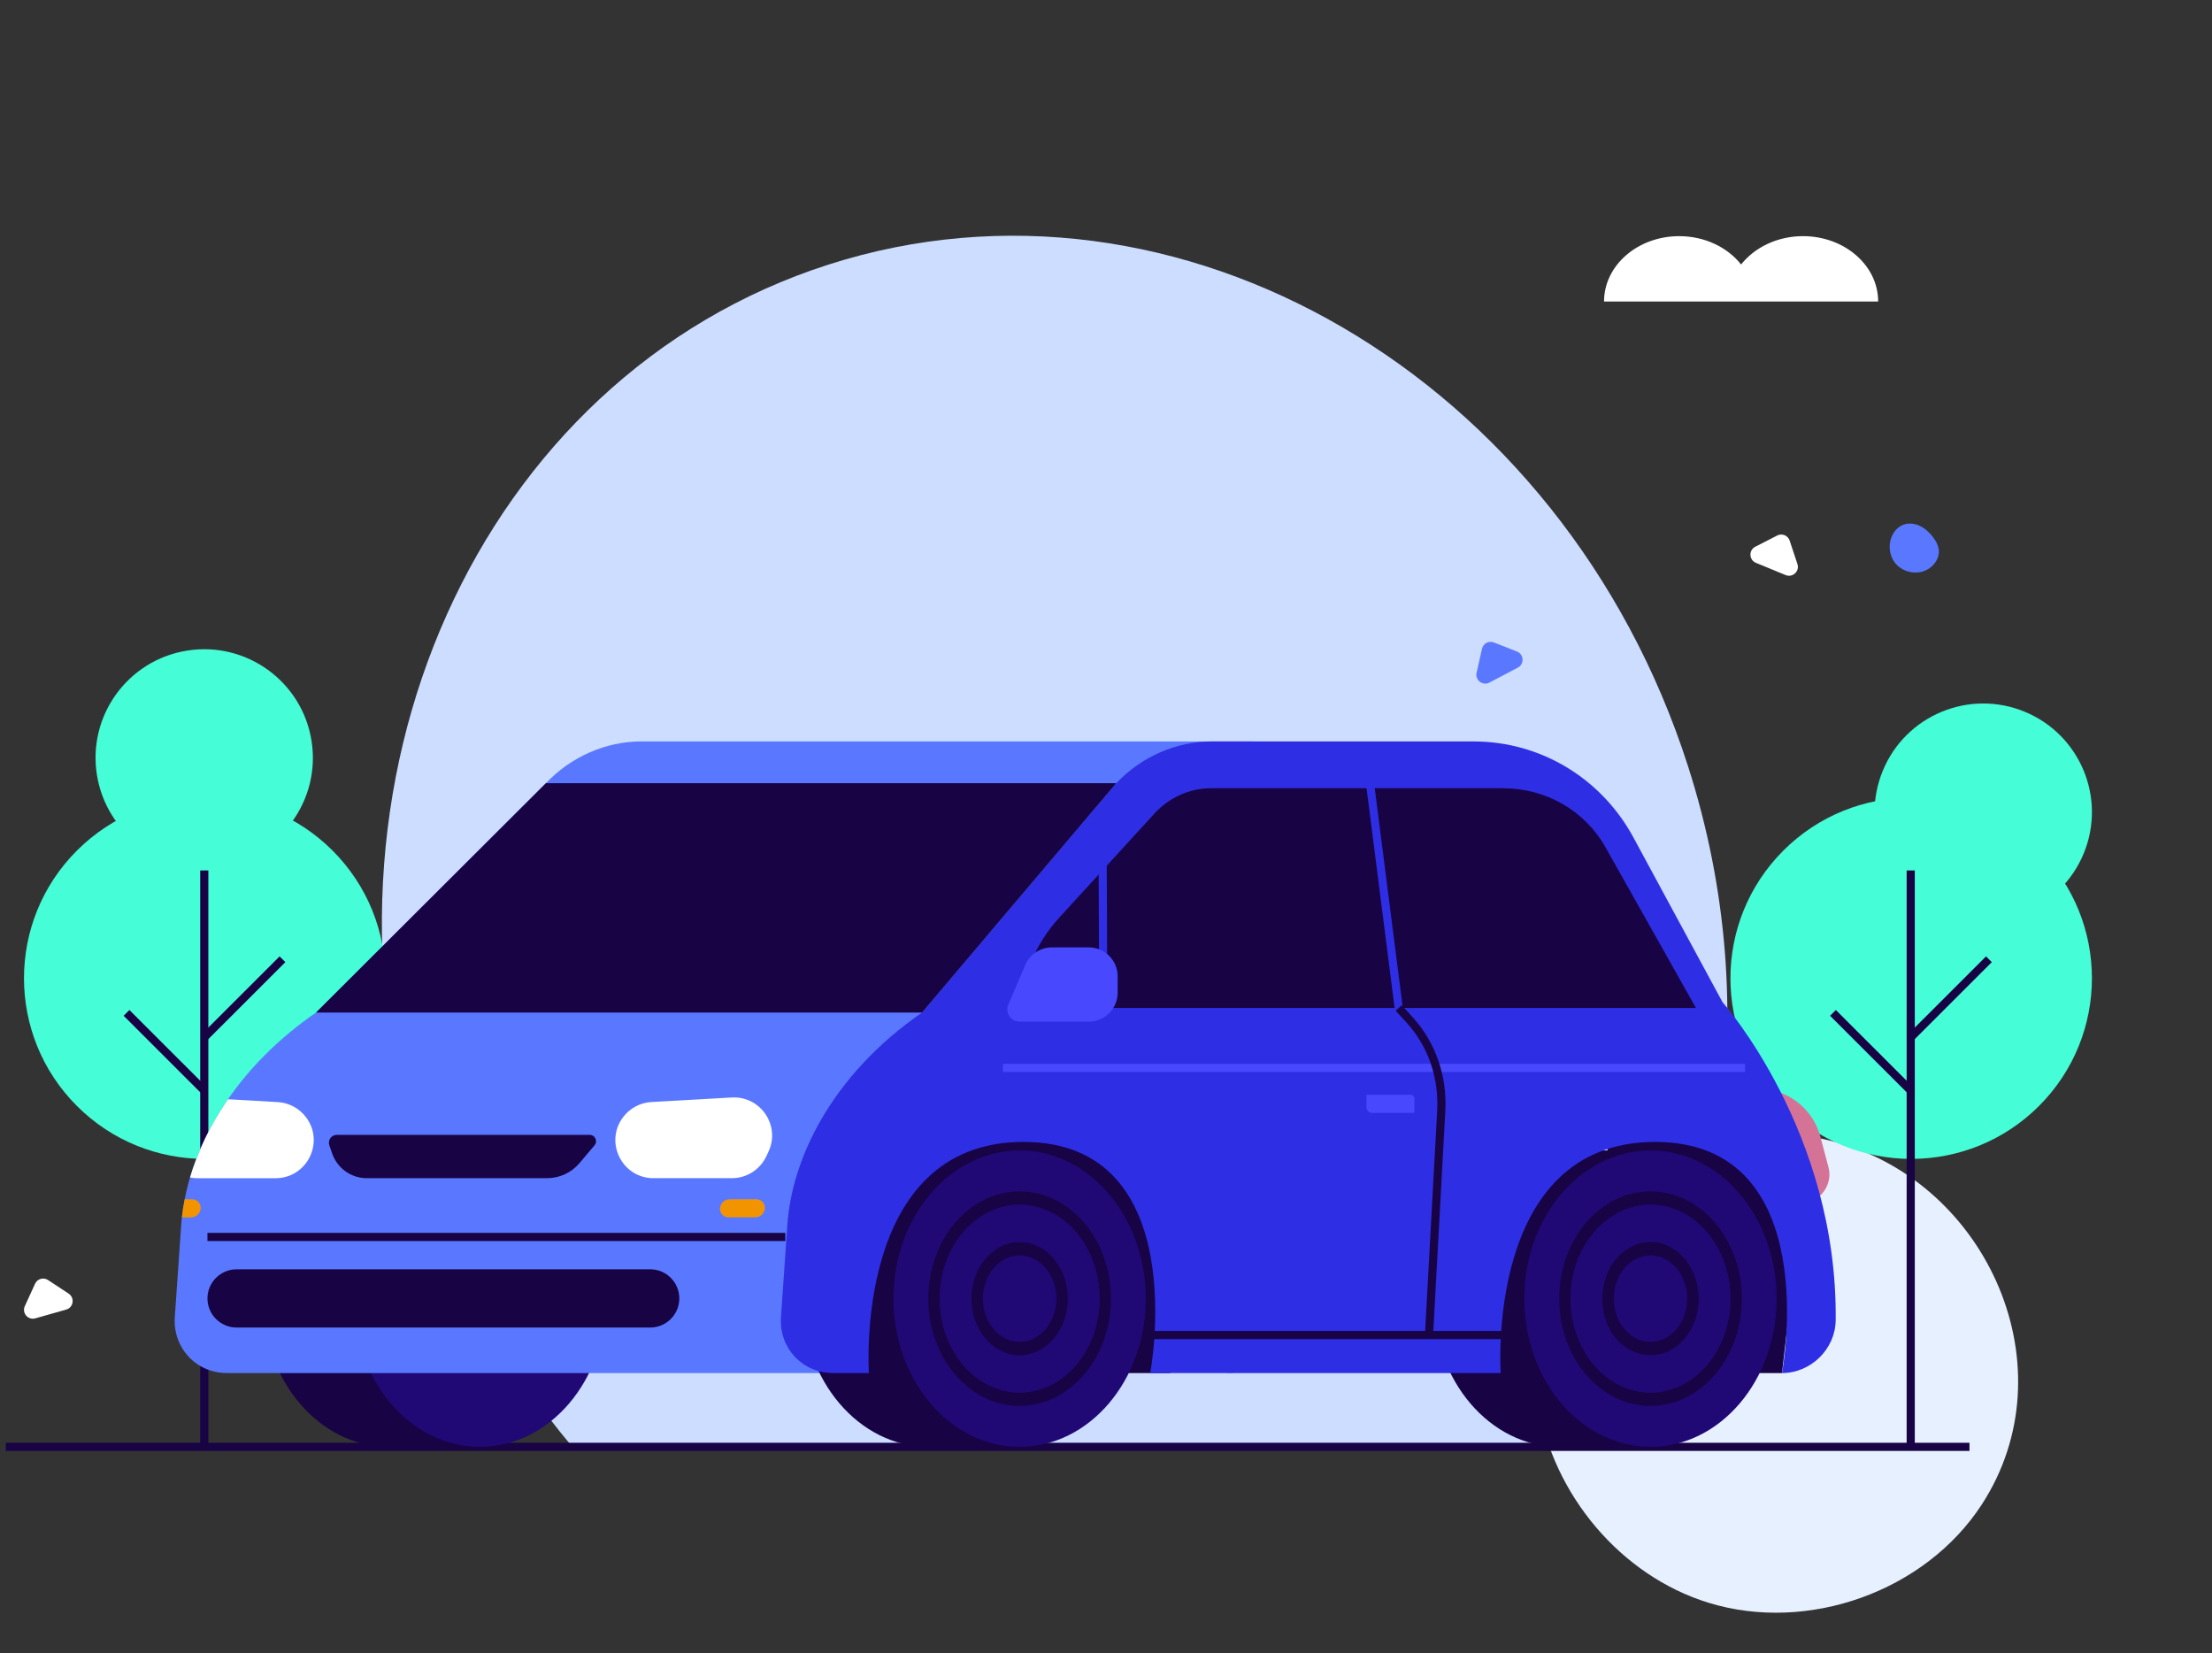 <svg width="815" height="609" viewBox="0 0 815 609" fill="none" xmlns="http://www.w3.org/2000/svg">
<rect x="0" y="0" width="815" height="609" fill="#333333" stroke="none"/>
<g clip-path="url(#clip0_1_1118)">
<path d="M586.591 532.673H210.588C186.648 504.201 167.475 470.169 155.169 431.798C109.191 288.421 176.418 138.718 305.315 97.453C434.22 56.18 575.99 138.962 621.969 282.348C651.008 372.914 634.89 465.996 586.591 532.681V532.673Z" fill="#CCDDFF"/>
<path d="M629.412 590.429C665.989 601.739 709.252 586.383 730.138 554.323C762.768 504.232 732.553 435.939 676.274 420.725C615.173 404.202 556.431 454.489 566.834 517.514C572.304 550.647 597.113 580.444 629.404 590.429H629.412Z" fill="#E6F0FF"/>
<path d="M2.143 533.02H725.646" stroke="#180344" stroke-width="3" stroke-miterlimit="10"/>
<path d="M751.254 407.451C777.261 381.464 777.261 339.332 751.254 313.345C725.247 287.359 683.081 287.359 657.074 313.346C631.067 339.332 631.067 381.464 657.074 407.451C683.081 433.437 725.247 433.437 751.254 407.451Z" fill="#45FDD6"/>
<path d="M767.707 314.487C776.168 294.076 766.467 270.676 746.04 262.221C725.613 253.767 702.194 263.459 693.732 283.871C685.271 304.282 694.971 327.682 715.399 336.137C735.826 344.591 759.245 334.899 767.707 314.487Z" fill="#45FDD6"/>
<path d="M675.351 373.151L704.161 401.938" stroke="#180344" stroke-width="3" stroke-miterlimit="10"/>
<path d="M732.806 353.394L703.995 382.181" stroke="#180344" stroke-width="3" stroke-miterlimit="10"/>
<path d="M703.995 532.933V320.678" stroke="#180344" stroke-width="3" stroke-miterlimit="10"/>
<path d="M81.554 318.687C103.388 315.204 118.263 294.694 114.777 272.878C111.292 251.061 90.766 236.198 68.932 239.681C47.098 243.164 32.224 263.673 35.709 285.49C39.195 307.307 59.72 322.169 81.554 318.687Z" fill="#45FDD6"/>
<path d="M122.525 407.45C148.533 381.463 148.533 339.331 122.525 313.344C96.518 287.358 54.352 287.358 28.345 313.344C2.338 339.331 2.338 381.463 28.345 407.45C54.352 433.436 96.518 433.436 122.525 407.45Z" fill="#45FDD6"/>
<path d="M46.621 373.151L75.432 401.938" stroke="#180344" stroke-width="3" stroke-miterlimit="10"/>
<path d="M104.076 353.394L75.266 382.181" stroke="#180344" stroke-width="3" stroke-miterlimit="10"/>
<path d="M75.266 532.933V320.678" stroke="#180344" stroke-width="3" stroke-miterlimit="10"/>
<path d="M143.322 423.817C117.645 423.817 96.831 448.266 96.831 478.418C96.831 508.57 117.645 533.02 143.322 533.02H176.821V423.817H143.322Z" fill="#180344"/>
<path d="M176.821 533.02C202.497 533.02 223.312 508.574 223.312 478.418C223.312 448.263 202.497 423.817 176.821 423.817C151.144 423.817 130.329 448.263 130.329 478.418C130.329 508.574 151.144 533.02 176.821 533.02Z" fill="#200875"/>
<path d="M472.849 461.722L471.428 487.678C471.152 492.702 468.871 497.229 465.406 500.518C461.949 503.807 457.3 505.834 452.295 505.834C452.295 505.834 464.001 420.662 405.836 420.662C347.67 420.662 349.265 505.834 349.265 505.834H83.609C72.267 505.834 63.624 496.543 64.405 485.193L66.781 451.09C66.844 450.222 66.931 449.355 67.01 448.471C67.239 446.295 67.586 444.07 68.044 441.815C68.454 439.725 68.944 437.579 69.536 435.434C69.686 434.874 69.844 434.338 70.009 433.786C72.432 425.576 76.229 417.018 81.612 408.563C82.378 407.357 83.167 406.158 84.02 404.951C91.795 393.665 102.466 382.654 116.445 373.024L201.124 288.547C210.406 278.751 223.241 273.136 236.367 273.136H461.696C462.596 273.136 445.689 386.764 455.066 399.438C468.129 417.073 474.073 439.204 472.841 461.722H472.849Z" fill="#5A78FF"/>
<path d="M347.978 414.376H436.169L431.157 505.833H342.95L347.978 414.376Z" fill="#180344"/>
<path d="M592.787 414.376H667.039L656.573 505.833H587.799L592.787 414.376Z" fill="#180344"/>
<path d="M649.911 401.142L662.058 443.487C669.439 444.252 675.595 437.154 673.709 430.047L670.725 418.808C668.152 409.123 659.983 402.183 649.919 401.142H649.911Z" fill="#D57397"/>
<path d="M342.177 423.817C316.5 423.817 295.685 448.266 295.685 478.418C295.685 508.57 316.5 533.02 342.177 533.02H375.675V423.817H342.177Z" fill="#180344"/>
<path d="M375.675 533.02C401.352 533.02 422.167 508.574 422.167 478.418C422.167 448.263 401.352 423.817 375.675 423.817C349.999 423.817 329.184 448.263 329.184 478.418C329.184 508.574 349.999 533.02 375.675 533.02Z" fill="#200875"/>
<path d="M375.675 438.92C372.858 438.92 370.119 439.33 367.498 440.103C357.782 442.958 349.715 450.814 345.405 461.193C345.405 461.201 345.397 461.201 345.397 461.209C343.25 466.406 342.042 472.251 342.042 478.418C342.042 482.788 342.642 486.991 343.763 490.927C343.763 490.927 343.766 490.932 343.771 490.943C345.018 495.328 346.905 499.374 349.312 502.923C349.991 503.94 350.717 504.911 351.475 505.841C357.6 513.287 366.188 517.924 375.675 517.924C385.163 517.924 393.751 513.287 399.868 505.841C405.709 498.727 409.309 489.066 409.309 478.418C409.309 456.642 394.225 438.92 375.675 438.92ZM405.109 479.459C405.117 479.704 405.102 479.956 405.086 480.201C405.078 480.492 405.062 480.784 405.038 481.076C405.031 481.352 405.007 481.628 404.975 481.904C404.952 482.212 404.92 482.519 404.888 482.827C404.865 483.119 404.833 483.403 404.786 483.687C404.715 484.262 404.628 484.83 404.525 485.39C404.486 485.619 404.446 485.84 404.407 486.069C404.32 486.526 404.225 486.983 404.115 487.433C404.115 487.465 404.099 487.496 404.091 487.528C404.036 487.804 403.973 488.08 403.894 488.348C403.807 488.719 403.712 489.081 403.602 489.436C403.515 489.736 403.428 490.028 403.341 490.32C403.191 490.793 403.041 491.258 402.868 491.716C402.852 491.779 402.828 491.834 402.813 491.881C402.663 492.299 402.505 492.717 402.339 493.127C402.299 493.222 402.268 493.317 402.228 493.411C402.047 493.845 401.873 494.263 401.676 494.673C401.644 494.752 401.605 494.831 401.573 494.91C401.344 495.399 401.115 495.88 400.863 496.353C400.681 496.708 400.5 497.047 400.302 497.386C400.239 497.505 400.168 497.631 400.097 497.749H400.105C400.105 497.749 400.105 497.765 400.097 497.765C399.876 498.151 399.647 498.53 399.411 498.901C399.174 499.271 398.929 499.642 398.684 500.005C397.2 502.174 395.503 504.13 393.625 505.841H393.617C392.52 506.827 391.367 507.726 390.167 508.531C389.962 508.665 389.765 508.799 389.56 508.925C389.157 509.185 388.747 509.43 388.321 509.666C388.115 509.777 387.902 509.895 387.689 510.006C386.418 510.676 385.1 511.244 383.734 511.701C383.269 511.859 382.795 512.001 382.322 512.127C382.037 512.206 381.745 512.277 381.445 512.348C381.256 512.395 381.067 512.435 380.877 512.474C380.64 512.522 380.404 512.569 380.159 512.608C379.969 512.648 379.772 512.679 379.575 512.711C379.441 512.727 379.306 512.75 379.172 512.766C379.006 512.798 378.849 512.821 378.683 512.837C378.438 512.861 378.186 512.892 377.941 512.908C377.191 512.979 376.441 513.011 375.675 513.011C374.91 513.011 374.16 512.979 373.41 512.908C373.158 512.892 372.913 512.861 372.668 512.837C372.502 512.821 372.345 512.798 372.179 512.766C372.045 512.75 371.91 512.727 371.776 512.711C371.579 512.679 371.382 512.648 371.192 512.608C370.947 512.569 370.711 512.522 370.474 512.474C370.284 512.435 370.095 512.395 369.906 512.348C369.542 512.261 369.179 512.167 368.824 512.072C368.485 511.977 368.161 511.883 367.838 511.772C367.53 511.67 367.222 511.567 366.914 511.457C366.488 511.299 366.061 511.133 365.643 510.952C365.383 510.842 365.13 510.731 364.878 510.613C364.033 510.219 363.212 509.777 362.407 509.304C360.757 508.318 359.194 507.158 357.734 505.841C355.224 503.562 353.038 500.841 351.254 497.765H351.246C351.246 497.765 351.254 497.757 351.254 497.749C351.009 497.315 350.764 496.874 350.528 496.44C350.512 496.408 350.496 496.385 350.488 496.353C350.37 496.117 350.251 495.88 350.133 495.651C350.125 495.651 350.125 495.643 350.125 495.635C350.015 495.399 349.904 495.17 349.801 494.941C349.801 494.941 349.801 494.934 349.793 494.934C349.793 494.934 349.786 494.91 349.778 494.91C349.77 494.91 349.778 494.902 349.778 494.902C349.549 494.405 349.336 493.916 349.123 493.419C348.688 492.362 348.302 491.274 347.962 490.154C347.844 489.791 347.741 489.421 347.639 489.05C347.607 488.939 347.576 488.821 347.544 488.703C347.441 488.316 347.347 487.922 347.26 487.528C347.244 487.496 347.236 487.465 347.236 487.433C347.126 486.968 347.023 486.494 346.936 486.021C346.849 485.58 346.77 485.13 346.699 484.68C346.684 484.594 346.676 484.507 346.66 484.412C346.597 484.01 346.541 483.6 346.494 483.19C346.478 483.072 346.47 482.945 346.455 482.827C346.407 482.401 346.368 481.967 346.336 481.534V481.502C346.297 480.997 346.265 480.492 346.249 479.98C346.226 479.451 346.218 478.939 346.218 478.418C346.218 477.898 346.226 477.377 346.249 476.864C346.265 476.352 346.297 475.839 346.336 475.334V475.303C346.376 474.814 346.423 474.317 346.478 473.836C346.478 473.804 346.478 473.773 346.486 473.733C346.542 473.252 346.605 472.771 346.676 472.298C346.755 471.801 346.841 471.312 346.936 470.823C347.023 470.334 347.126 469.845 347.244 469.364C347.339 468.954 347.433 468.544 347.544 468.134C347.568 468.039 347.591 467.952 347.615 467.865C347.741 467.416 347.868 466.966 348.01 466.525C348.333 465.468 348.712 464.427 349.123 463.425C349.336 462.928 349.549 462.431 349.778 461.942C349.912 461.635 350.054 461.327 350.212 461.027C350.417 460.601 350.654 460.183 350.875 459.773C351.001 459.545 351.12 459.316 351.254 459.087H351.246L351.254 459.079C354.166 454.04 358.184 449.938 362.888 447.265C363.978 446.641 365.106 446.097 366.267 445.64C366.338 445.608 366.409 445.585 366.48 445.553C366.819 445.419 367.159 445.301 367.506 445.182C367.774 445.088 368.043 444.993 368.311 444.914C369.021 444.701 369.74 444.52 370.474 444.37C370.837 444.291 371.2 444.22 371.571 444.165C371.934 444.102 372.297 444.055 372.668 444.007C373.158 443.944 373.655 443.897 374.16 443.873C374.665 443.842 375.17 443.826 375.675 443.826C376.181 443.826 376.686 443.842 377.191 443.873C377.696 443.897 378.193 443.944 378.683 444.007C379.054 444.055 379.417 444.102 379.78 444.165C380.151 444.22 380.514 444.291 380.877 444.37C381.611 444.52 382.33 444.701 383.032 444.914C383.474 445.048 383.908 445.214 384.35 445.372C384.626 445.474 384.911 445.569 385.187 445.679C385.739 445.9 386.284 446.137 386.821 446.397C387.018 446.5 387.223 446.594 387.421 446.697C387.618 446.799 387.815 446.902 388.013 447.012C388.21 447.115 388.399 447.225 388.597 447.336C388.786 447.446 388.984 447.564 389.173 447.675C391.28 448.96 393.238 450.53 395.006 452.336C395.653 452.998 396.269 453.692 396.869 454.41C397.161 454.773 397.453 455.144 397.737 455.514C398.021 455.893 398.298 456.272 398.566 456.666C398.803 457.013 399.039 457.36 399.276 457.723C399.3 457.77 399.332 457.81 399.363 457.857C399.608 458.259 399.86 458.669 400.097 459.079C400.097 459.079 400.097 459.082 400.097 459.087C400.673 460.081 401.194 461.106 401.676 462.171C401.873 462.581 402.047 462.999 402.228 463.425C402.457 464.001 402.678 464.577 402.884 465.16C403.049 465.61 403.199 466.067 403.341 466.525C403.428 466.816 403.515 467.116 403.602 467.416C403.673 467.652 403.744 467.897 403.799 468.134C403.823 468.228 403.846 468.315 403.87 468.41C403.957 468.725 404.036 469.041 404.107 469.364C404.218 469.829 404.32 470.302 404.407 470.784C404.454 471.02 404.494 471.257 404.533 471.493C404.636 472.038 404.723 472.59 404.786 473.15C404.833 473.434 404.865 473.718 404.888 474.009C404.92 474.317 404.952 474.625 404.983 474.94C405.007 475.216 405.031 475.484 405.038 475.76C405.062 476.052 405.078 476.344 405.086 476.636C405.102 476.88 405.117 477.117 405.109 477.369C405.117 477.488 405.117 477.606 405.117 477.732C405.133 477.961 405.133 478.189 405.133 478.418C405.133 478.647 405.133 478.884 405.117 479.112C405.117 479.231 405.117 479.349 405.109 479.459Z" fill="#180344"/>
<path d="M375.675 513.011C391.944 513.011 405.133 497.523 405.133 478.418C405.133 459.313 391.944 443.826 375.675 443.826C359.406 443.826 346.218 459.313 346.218 478.418C346.218 497.523 359.406 513.011 375.675 513.011Z" fill="#200875"/>
<path d="M375.675 457.589C365.896 457.589 357.931 466.935 357.931 478.418C357.931 489.902 365.896 499.256 375.675 499.256C385.455 499.256 393.419 489.909 393.419 478.418C393.419 466.927 385.455 457.589 375.675 457.589ZM375.675 494.35C368.193 494.35 362.115 487.196 362.115 478.418C362.115 469.64 368.193 462.494 375.675 462.494C383.158 462.494 389.236 469.64 389.236 478.418C389.236 487.196 383.15 494.35 375.675 494.35Z" fill="#180344"/>
<path d="M574.625 423.817C548.948 423.817 528.134 448.266 528.134 478.418C528.134 508.57 548.948 533.02 574.625 533.02H608.124V423.817H574.625Z" fill="#180344"/>
<path d="M608.116 533.02C633.792 533.02 654.607 508.574 654.607 478.418C654.607 448.263 633.792 423.817 608.116 423.817C582.44 423.817 561.625 448.263 561.625 478.418C561.625 508.574 582.44 533.02 608.116 533.02Z" fill="#200875"/>
<path d="M627.226 445.932C621.795 441.515 615.212 438.92 608.116 438.92C601.936 438.92 596.142 440.884 591.153 444.331C581.192 451.184 574.483 463.898 574.483 478.418C574.483 495.919 584.223 510.794 597.673 515.976H597.681C600.965 517.238 604.477 517.924 608.116 517.924C617.604 517.924 626.191 513.287 632.309 505.841C638.15 498.727 641.749 489.066 641.749 478.418C641.749 464.963 635.995 453.069 627.226 445.932ZM637.542 479.98C637.526 480.492 637.495 480.997 637.455 481.502V481.534C637.424 481.967 637.384 482.401 637.337 482.827C637.321 482.945 637.313 483.072 637.297 483.19C637.25 483.6 637.195 484.01 637.132 484.412C637.116 484.507 637.108 484.594 637.092 484.68C637.021 485.13 636.942 485.58 636.855 486.021C636.768 486.494 636.666 486.968 636.555 487.433C636.555 487.465 636.547 487.496 636.532 487.528C636.445 487.922 636.35 488.316 636.247 488.703C636.216 488.821 636.184 488.939 636.153 489.05C636.05 489.421 635.948 489.791 635.829 490.154C635.719 490.533 635.6 490.903 635.474 491.266C635.229 491.992 634.961 492.709 634.669 493.411C634.464 493.916 634.243 494.413 634.014 494.91C633.674 495.643 633.311 496.361 632.932 497.063C632.806 497.292 632.68 497.52 632.538 497.749C632.538 497.757 632.546 497.765 632.546 497.765H632.538C630.754 500.841 628.567 503.562 626.057 505.841C624.597 507.158 623.034 508.318 621.384 509.304C620.579 509.777 619.758 510.219 618.914 510.613C618.661 510.731 618.409 510.842 618.148 510.952C617.73 511.133 617.304 511.299 616.877 511.457C616.585 511.559 616.301 511.662 616.009 511.757C615.599 511.891 615.188 512.017 614.77 512.127C614.478 512.206 614.186 512.277 613.886 512.348C613.696 512.395 613.507 512.435 613.318 512.474C613.081 512.522 612.844 512.569 612.599 512.608C612.41 512.648 612.213 512.679 612.015 512.711C611.881 512.727 611.747 512.75 611.613 512.766C611.447 512.798 611.289 512.821 611.123 512.837C610.879 512.861 610.626 512.892 610.381 512.908C609.631 512.979 608.882 513.011 608.116 513.011C607.35 513.011 606.6 512.979 605.851 512.908C605.598 512.892 605.353 512.861 605.109 512.837C604.943 512.821 604.785 512.798 604.619 512.766C604.485 512.75 604.351 512.727 604.217 512.711C604.019 512.679 603.822 512.648 603.633 512.608C603.388 512.569 603.151 512.522 602.914 512.474C602.749 512.435 602.583 512.403 602.417 512.364C601.659 512.19 600.917 511.985 600.191 511.749C599.907 511.654 599.631 511.559 599.362 511.457C599.023 511.331 598.676 511.189 598.336 511.055C597.997 510.913 597.665 510.763 597.326 510.613C597.326 510.613 597.323 510.613 597.318 510.613C597.097 510.51 596.876 510.4 596.655 510.29C596.473 510.203 596.292 510.108 596.11 510.013C595.542 509.722 594.997 509.406 594.461 509.067C593.561 508.515 592.685 507.9 591.84 507.245C591.272 506.796 590.719 506.33 590.175 505.841C589.977 505.668 589.788 505.494 589.598 505.305C589.22 504.934 588.841 504.564 588.47 504.169C588.288 503.98 588.114 503.791 587.933 503.593V503.578C586.694 502.213 585.565 500.723 584.531 499.122V499.106C584.247 498.664 583.986 498.215 583.71 497.765V497.749C583.584 497.52 583.45 497.292 583.323 497.063C583.189 496.826 583.063 496.59 582.944 496.353C582.7 495.872 582.463 495.391 582.234 494.91C582.052 494.508 581.879 494.105 581.713 493.711C581.563 493.364 581.421 493.009 581.279 492.654C581.232 492.512 581.176 492.37 581.129 492.228C581.058 492.047 580.987 491.85 580.916 491.66C580.782 491.29 580.655 490.903 580.537 490.517C580.387 490.052 580.245 489.578 580.119 489.097C580.079 488.971 580.04 488.837 580.008 488.703C579.961 488.545 579.913 488.379 579.874 488.214C579.858 488.135 579.834 488.056 579.819 487.977C579.613 487.125 579.432 486.266 579.282 485.39C579.227 485.106 579.179 484.822 579.14 484.538C579.092 484.255 579.053 483.971 579.021 483.687C578.982 483.387 578.95 483.087 578.919 482.788C578.879 482.512 578.848 482.228 578.832 481.952C578.729 480.792 578.674 479.609 578.674 478.418C578.674 477.227 578.729 476.044 578.832 474.885C578.864 474.569 578.895 474.262 578.927 473.946C578.95 473.678 578.982 473.418 579.021 473.15C579.053 472.866 579.092 472.582 579.14 472.298C579.179 472.014 579.227 471.73 579.282 471.446C579.432 470.586 579.606 469.735 579.811 468.906C579.827 468.812 579.85 468.717 579.874 468.623C579.913 468.457 579.961 468.299 580.008 468.134C580.048 467.984 580.087 467.834 580.126 467.692C580.308 467.037 580.505 466.391 580.726 465.752C580.782 465.554 580.853 465.365 580.916 465.176C581.082 464.695 581.263 464.222 581.453 463.756C582.1 462.124 582.858 460.562 583.71 459.079C583.986 458.63 584.247 458.18 584.531 457.739V457.723C584.76 457.376 584.981 457.037 585.218 456.705C585.446 456.366 585.691 456.035 585.928 455.704C586.907 454.394 587.964 453.172 589.085 452.052C589.654 451.492 590.23 450.956 590.83 450.443H590.838C592.329 449.157 593.932 448.038 595.621 447.107C595.897 446.949 596.181 446.799 596.473 446.649C596.758 446.507 597.042 446.365 597.334 446.231H597.342C597.531 446.145 597.713 446.066 597.902 445.987C598.17 445.869 598.439 445.758 598.707 445.648C598.928 445.561 599.149 445.466 599.378 445.387C599.954 445.175 600.538 444.985 601.13 444.812C601.422 444.733 601.722 444.646 602.022 444.575C602.322 444.504 602.622 444.433 602.922 444.37C602.922 444.37 602.925 444.37 602.93 444.37C603.293 444.291 603.656 444.22 604.027 444.165C604.39 444.102 604.753 444.055 605.124 444.007C605.614 443.944 606.111 443.897 606.616 443.873C607.121 443.842 607.627 443.826 608.132 443.826C608.637 443.826 609.142 443.842 609.647 443.873C610.152 443.897 610.65 443.944 611.139 444.007C611.51 444.055 611.873 444.102 612.236 444.165C612.607 444.22 612.97 444.291 613.333 444.37C614.067 444.52 614.786 444.701 615.496 444.914C615.772 445.001 616.041 445.096 616.309 445.19C616.696 445.324 617.083 445.458 617.462 445.608C617.501 445.624 617.54 445.64 617.572 445.656C620.603 446.862 623.397 448.637 625.899 450.853C628.481 453.156 630.722 455.94 632.546 459.079C632.68 459.316 632.814 459.545 632.94 459.773C633.201 460.247 633.445 460.72 633.674 461.201C634.156 462.171 634.59 463.165 634.977 464.19C635.174 464.703 635.363 465.215 635.537 465.736C635.624 465.996 635.711 466.264 635.79 466.525C635.932 466.966 636.058 467.416 636.184 467.865C636.208 467.952 636.232 468.039 636.255 468.134C636.366 468.544 636.461 468.954 636.555 469.364C636.674 469.845 636.776 470.334 636.863 470.823C636.958 471.312 637.045 471.801 637.124 472.298C637.195 472.771 637.258 473.252 637.313 473.733C637.321 473.773 637.321 473.804 637.321 473.836C637.376 474.317 637.424 474.814 637.463 475.303V475.334C637.503 475.839 637.534 476.352 637.55 476.864C637.574 477.377 637.581 477.898 637.581 478.418C637.581 478.939 637.574 479.451 637.55 479.972L637.542 479.98Z" fill="#180344"/>
<path d="M608.116 513.011C624.385 513.011 637.574 497.523 637.574 478.418C637.574 459.313 624.385 443.826 608.116 443.826C591.847 443.826 578.658 459.313 578.658 478.418C578.658 497.523 591.847 513.011 608.116 513.011Z" fill="#200875"/>
<path d="M621.542 464.829C621.542 464.829 621.542 464.821 621.534 464.821C618.29 460.396 613.483 457.589 608.116 457.589C598.336 457.589 590.38 466.935 590.38 478.418C590.38 489.902 597.744 498.546 607.019 499.208C607.382 499.24 607.745 499.256 608.116 499.256C617.904 499.256 625.86 489.909 625.86 478.418C625.86 473.236 624.226 468.481 621.542 464.829ZM609.474 494.271H609.458C609.016 494.326 608.566 494.35 608.116 494.35C600.633 494.35 594.555 487.196 594.555 478.418C594.555 469.64 600.633 462.494 608.116 462.494C612.986 462.494 617.28 465.531 619.664 470.097C619.664 470.105 619.664 470.105 619.664 470.113C620.935 472.527 621.669 475.382 621.669 478.418C621.669 486.668 616.301 493.474 609.466 494.271H609.474Z" fill="#180344"/>
<path d="M634.645 369.183L611.652 326.688L601.841 308.548C590.609 287.782 569.486 274.082 545.372 273.191C544.481 273.159 543.596 273.144 542.697 273.144H446.502C433.367 273.144 420.549 278.751 411.274 288.547L339.722 373.032C306.246 396.141 291.77 427.042 290.105 451.098L287.745 485.209C286.963 496.558 295.606 505.841 306.957 505.841H320.146C320.146 505.841 314.258 420.686 377.08 420.686C439.903 420.686 423.793 505.841 423.793 505.841H552.926C552.926 505.841 546.999 420.686 609.813 420.686C672.628 420.686 656.573 505.841 656.573 505.841C667.197 505.841 676.227 497 676.345 486.392C677.127 416.821 634.637 369.191 634.637 369.191L634.645 369.183Z" fill="#2E2EE5"/>
<path d="M425.308 299.754L390.231 338.117C381.777 347.368 376.757 359.151 376.086 371.344H624.858L591.548 312.153C583.931 298.626 569.613 290.385 553.708 290.385H446.21C438.372 290.385 430.731 293.807 425.3 299.746L425.308 299.754Z" fill="#180344"/>
<path d="M504.935 289.801L515.347 371.345" stroke="#2E2EE5" stroke-width="3" stroke-miterlimit="10"/>
<path d="M406.278 317.76L406.514 373.024" stroke="#2E2EE5" stroke-width="3" stroke-miterlimit="10"/>
<path d="M423.777 491.834H555.61" stroke="#180344" stroke-width="3" stroke-miterlimit="10"/>
<path d="M339.714 373.024H116.445L201.132 288.539H411.266L339.714 373.024Z" fill="#180344"/>
<path d="M76.434 455.696H289.363" stroke="#180344" stroke-width="3" stroke-miterlimit="10"/>
<path d="M278.296 448.472H268.43C266.591 448.472 265.186 446.981 265.288 445.143C265.391 443.306 266.962 441.815 268.801 441.815H278.667C280.506 441.815 281.911 443.306 281.809 445.143C281.706 446.981 280.136 448.472 278.296 448.472Z" fill="#F29400"/>
<path d="M73.94 445.159C73.893 446.074 73.466 446.91 72.827 447.501C72.204 448.109 71.335 448.479 70.42 448.479H67.018C67.247 446.303 67.594 444.078 68.052 441.823H70.799C72.646 441.823 74.058 443.313 73.94 445.159Z" fill="#F29400"/>
<path d="M369.527 393.412H642.957" stroke="#4848FF" stroke-width="3" stroke-miterlimit="10"/>
<path d="M515.347 371.344L519.301 375.667C527.502 384.634 531.709 396.685 531.023 409.234L526.508 491.834" stroke="#180344" stroke-width="3" stroke-miterlimit="10"/>
<path d="M239.556 489.066H87.177C81.249 489.066 76.442 484.263 76.442 478.34C76.442 472.416 81.249 467.613 87.177 467.613H239.556C245.484 467.613 250.291 472.416 250.291 478.34C250.291 484.263 245.484 489.066 239.556 489.066Z" fill="#180344"/>
<path d="M121.339 421.924L122.389 424.96C124.275 430.402 129.398 434.046 135.16 434.046H201.558C206.16 434.046 210.525 432.019 213.493 428.51L219.058 421.932C220.344 420.41 219.263 418.091 217.274 418.091H124.078C122.089 418.091 120.692 420.055 121.339 421.932V421.924Z" fill="#180344"/>
<path d="M269.622 404.32L240.006 405.992C235.815 406.229 231.955 408.319 229.469 411.702C222.657 420.977 229.279 434.046 240.796 434.046H269.63C275.076 434.046 280.041 430.899 282.353 425.97L283.135 424.298C287.65 414.676 280.238 403.721 269.622 404.32Z" fill="white"/>
<path d="M115.601 419.952C115.601 427.232 109.839 434.054 101.519 434.054H72.677C71.777 434.054 70.877 433.975 70.009 433.794C70.68 431.507 71.469 429.18 72.385 426.845C74.287 421.853 76.703 416.766 79.686 411.718C80.31 410.669 80.949 409.628 81.62 408.579C82.386 407.372 83.175 406.174 84.028 404.967L102.308 406.016C106.5 406.245 110.36 408.342 112.854 411.726C114.756 414.313 115.601 417.176 115.601 419.968V419.952Z" fill="white"/>
<path d="M503.467 403.326H519.798C520.532 403.326 521.132 403.926 521.132 404.659V410.007H505.606C504.43 410.007 503.475 409.052 503.475 407.877V403.334L503.467 403.326Z" fill="#4848FF"/>
<path d="M401.131 376.377H375.675C372.423 376.377 370.221 373.048 371.508 370.059L377.759 355.476C379.441 351.556 383.292 349.017 387.563 349.017H401.131C407.02 349.017 411.795 353.788 411.795 359.672V365.721C411.795 371.605 407.02 376.377 401.131 376.377Z" fill="#4848FF"/>
<path d="M662.256 207.8L659.391 199.164C658.759 197.263 656.573 196.364 654.789 197.287L646.722 201.419C644.236 202.689 644.385 206.286 646.967 207.35L657.899 211.854C660.488 212.919 663.132 210.458 662.256 207.8Z" fill="white"/>
<path d="M558.894 240.01L550.416 236.682C548.546 235.948 546.462 237.053 546.028 239.009L544.046 247.85C543.439 250.571 546.296 252.756 548.767 251.462L559.225 245.957C561.704 244.656 561.506 241.043 558.902 240.018L558.894 240.01Z" fill="#5A78FF"/>
<path d="M25.294 476.573L17.693 471.565C16.019 470.46 13.754 471.107 12.917 472.937L9.144 481.179C7.984 483.718 10.328 486.447 13.012 485.682L24.386 482.456C27.078 481.691 27.63 478.119 25.294 476.581V476.573Z" fill="white"/>
<path d="M696.836 198.059C695.597 201.435 696.276 205.418 698.825 208.06C701.327 210.647 705.369 211.617 708.771 210.434C711.541 209.472 713.893 207.003 714.312 204.046C714.738 200.978 712.662 198.13 710.594 196.056C709.031 194.495 707.042 193.296 704.864 192.964C701.927 192.523 699.33 193.769 697.76 196.238C697.389 196.813 697.089 197.428 696.86 198.059H696.836Z" fill="#5A78FF"/>
<path fill-rule="evenodd" clip-rule="evenodd" d="M591 111.084H636.632H646.368H692C692 97.783 679.603 87 664.316 87C654.85 87 646.493 91.134 641.5 97.441C636.507 91.134 628.15 87 618.684 87C603.397 87 591 97.783 591 111.084Z" fill="white"/>
</g>
<defs>
<clipPath id="clip0_1_1118">
<rect width="815" height="609" fill="white"/>
</clipPath>
</defs>
</svg>
